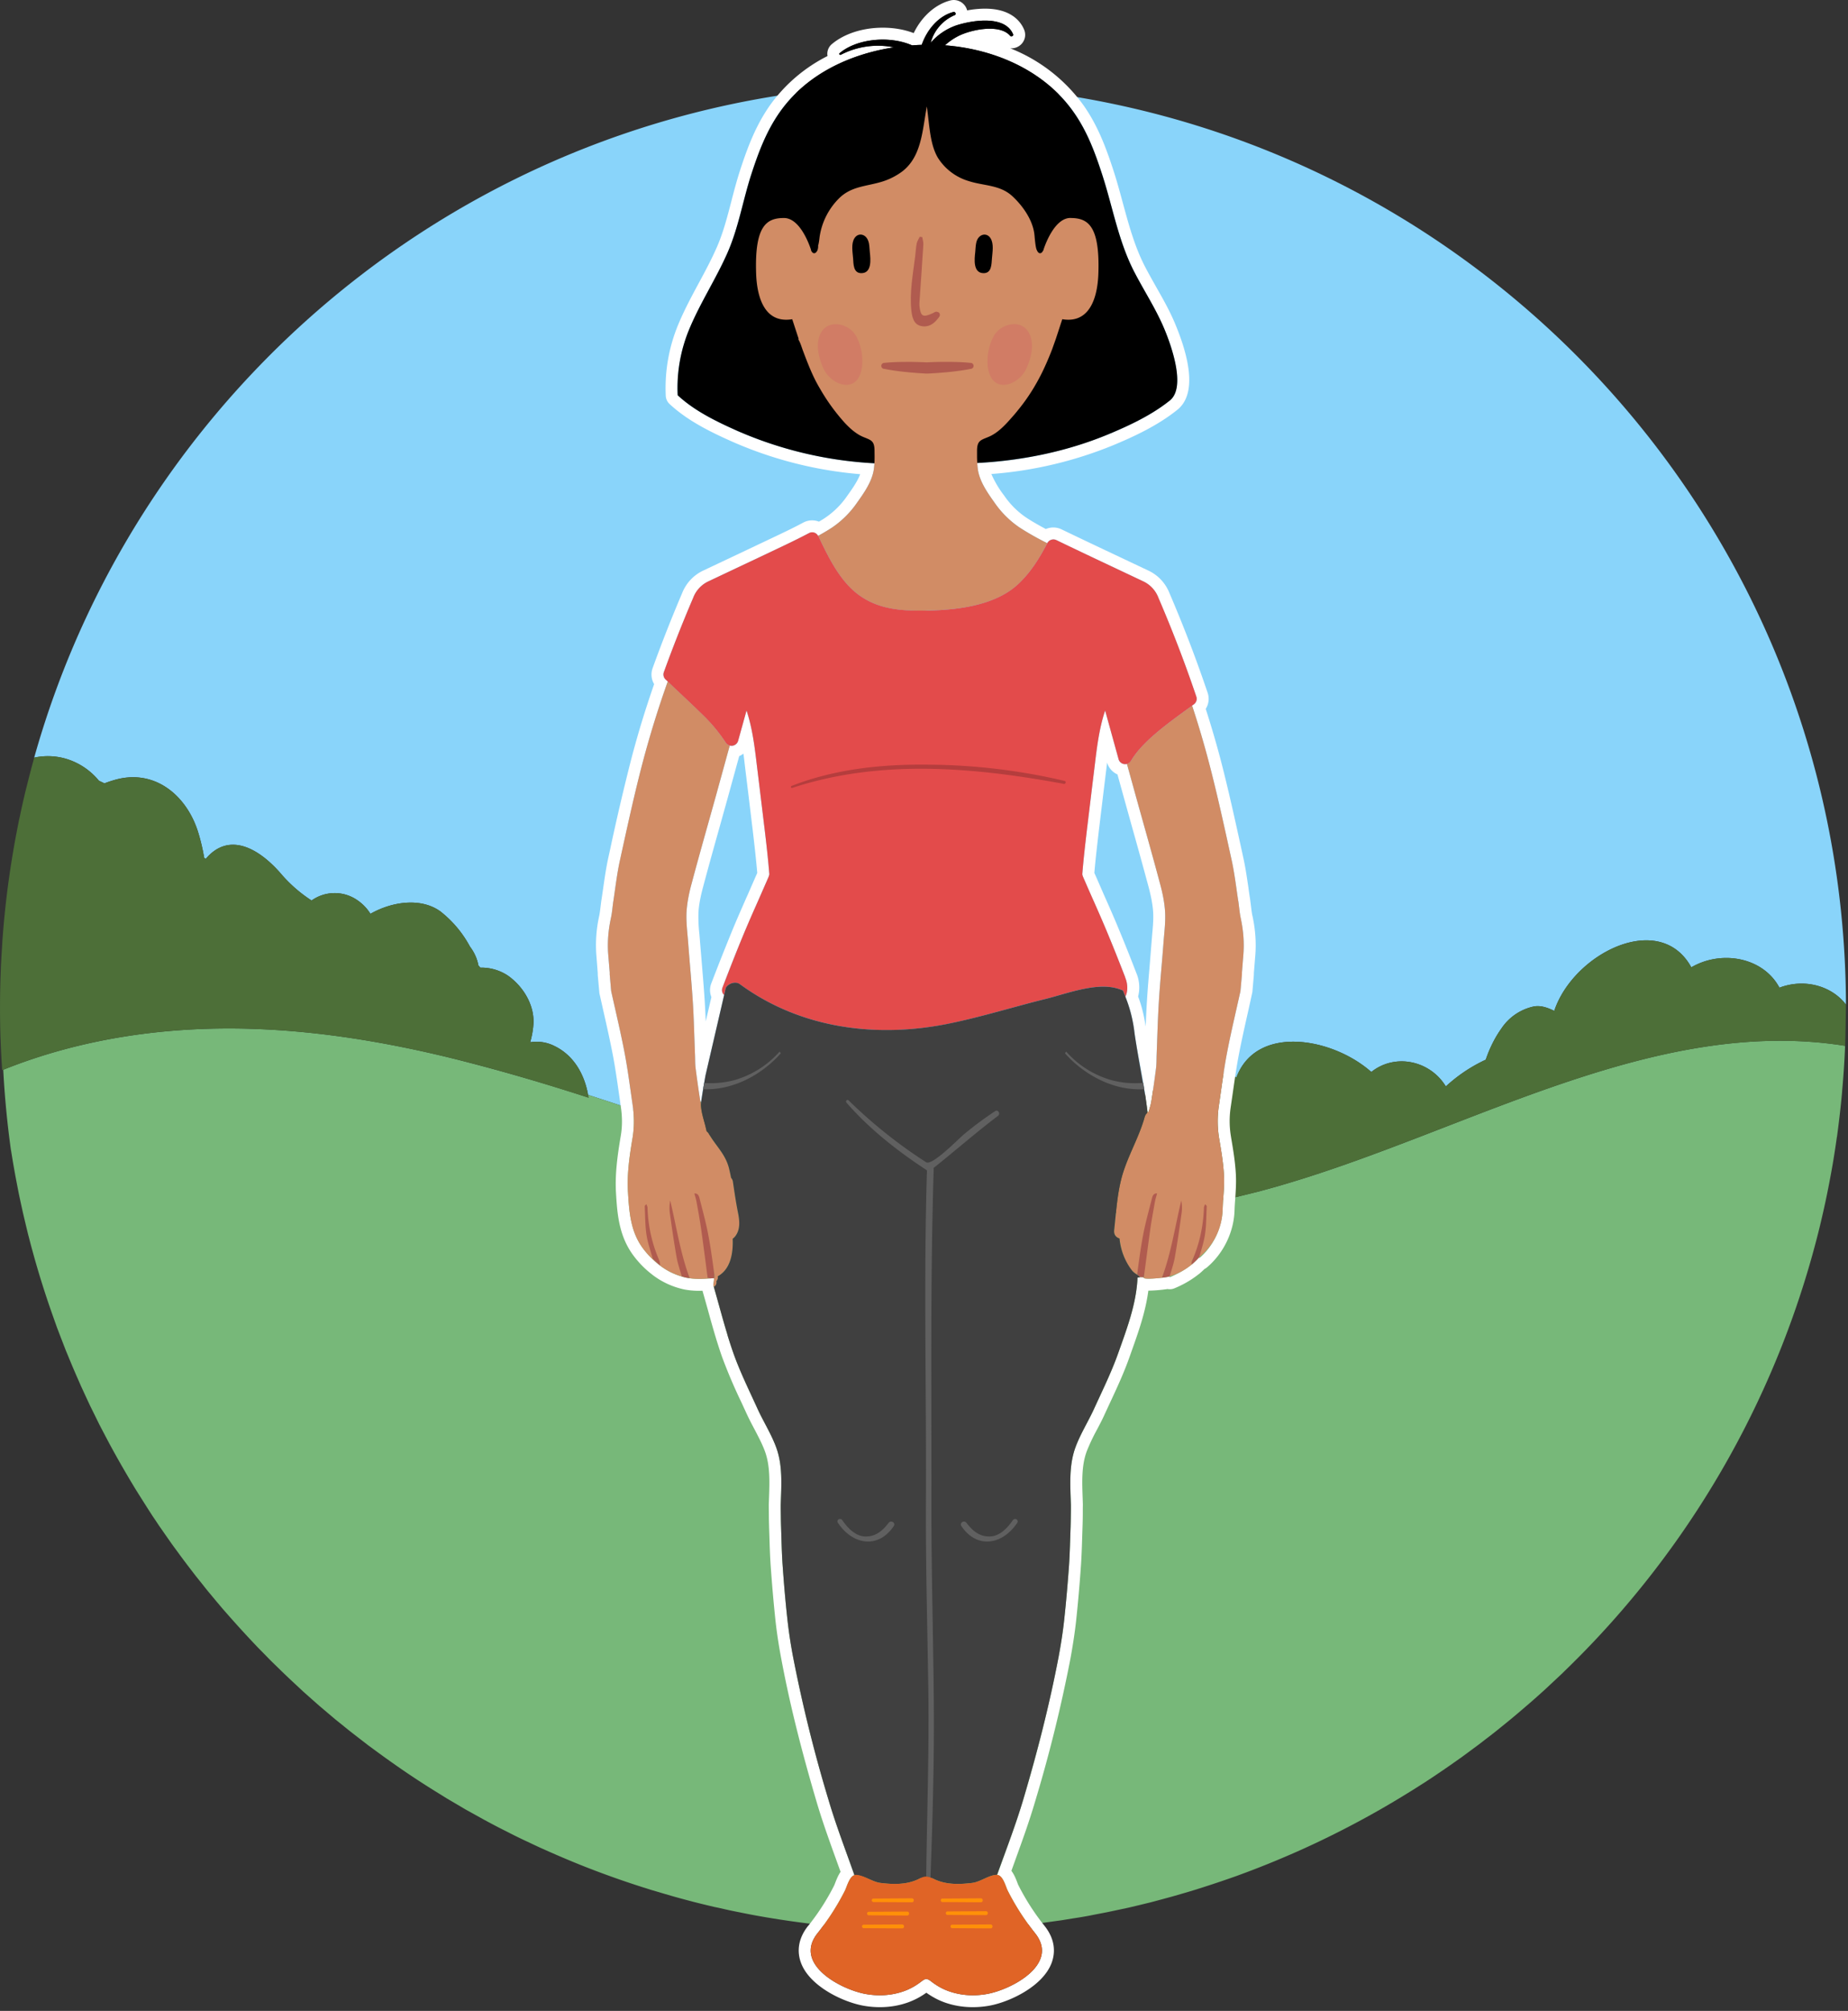 <svg width="307" height="334" viewBox="0 0 307 334" xmlns="http://www.w3.org/2000/svg">
  <rect x="0" y="0" width="307" height="334" fill="#333333" stroke="none"/>
  <g fill="none" fill-rule="evenodd">
    <path d="M12.32 126.53a11.3 11.3 0 0 1 4.12 3.15l.91.43c.7-.27 1.41-.5 2.18-.7 6.5-1.58 11.6 2.96 13.41 8.9.35 1.14.72 2.61.98 4.17l.26.18c3.63-4.34 8.42-2.14 12.34 2.28a23.55 23.55 0 0 0 5.24 4.63 6.6 6.6 0 0 1 7.55-.09c.93.62 1.67 1.4 2.23 2.3 3.74-2.12 8.49-2.67 11.62-.4a18.5 18.5 0 0 1 4.91 5.85c.7.92 1.19 1.96 1.4 3.12.12.12.21.25.32.37a7.96 7.96 0 0 1 4.64 1.36c2.44 1.75 4.3 4.7 4.2 7.83a14.6 14.6 0 0 1-.55 3.2 6.56 6.56 0 0 1 4.04.63c3.23 1.57 4.97 4.72 5.58 8.11 2.84.92 5.68 1.86 8.51 2.8.7-3.6 6.53-2.8 8.96-2.08 1.36.4 2.7.9 4 1.46l-.02-.08.65.35a25.75 25.75 0 0 1 3.34 1.8l.8.44c3.3 1.76 7.33 4.5 11.26 4.1 3.03-.3 4.98-2 7.57-3.3 3.22-1.6 6.51-.63 9.27 1.35 5.5 3.95 10.25-.79 15.1-3.21 4.3-2.16 8.35-2.63 13.13-2.25 3.85.3 7.13.14 10.63-1.74 1.81-.98 3.64-2.1 5.6-2.77 3.26-1.1 6.06-.96 8.9.23 3.34-8.86 15.96-6.62 22.41-.9 3.96-3.16 9.76-1.9 12.38 2.4a25.78 25.78 0 0 1 6.63-4.44c.63-1.87 1.5-3.64 2.63-5.22a8.63 8.63 0 0 1 5.35-3.62c1.23-.23 2.42.26 3.4.73 3.18-9.54 17.54-16.77 22.77-7.23 5.04-2.94 11.96-1.66 14.64 3.38 4.22-1.6 8.73-.25 11.05 2.8C306.4 82.4 237.86 14 153.33 14 83.03 14 23.78 61.32 5.68 125.84a10.7 10.7 0 0 1 6.64.69" fill="#89D4FA"/>
    <path d="M212.88 196.85l-.17.05c-.98.29-1.96.55-2.93.82-.19.04-.37.1-.55.15l-2.67.66-.8.2c-.85.2-1.69.38-2.53.56l-.95.2c-.87.18-1.75.33-2.62.49l-.86.15a94.26 94.26 0 0 1-7.02.9l-1 .1-2.77.2-.84.05c-1.17.06-2.34.1-3.5.12h-.66a116.67 116.67 0 0 1-6.95-.1l-.42-.01a122.7 122.7 0 0 1-3.49-.23l-.85-.07c-.93-.07-1.85-.16-2.76-.25l-.86-.1c-1.16-.12-2.32-.26-3.47-.41l-.24-.04c-1.08-.14-2.16-.3-3.23-.48l-.89-.14-2.91-.5-.56-.1-3.48-.69-.62-.13a194.16 194.16 0 0 1-10.62-2.53l-.7-.18-2.98-.81-.53-.15-3.55-1.02-.1-.03a347.45 347.45 0 0 1-3.95-1.18c-2.4-.73-4.78-1.49-7.17-2.25l-.05-.02c-5.48-1.77-10.95-3.6-16.42-5.43-2.83-.94-5.67-1.88-8.51-2.8.03.16.07.31.09.47a340.94 340.94 0 0 0-22.63-6.53c-10.86-2.67-21.96-4.53-33.16-4.9-14.12-.47-28.34 1.52-41.46 6.79.23 4.46.66 8.87 1.26 13.23l.07.38c.27 1.72.57 3.44.9 5.14l.28 1.45c.13.67.28 1.33.42 2l.34 1.55.46 1.95.38 1.57.5 1.92.43 1.57a151.5 151.5 0 0 0 3.24 10.23l.66 1.86.56 1.46.72 1.86c.17.45.36.9.54 1.33a150.3 150.3 0 0 0 1.7 4l.45 1.03.84 1.82.65 1.4.86 1.74.7 1.43.89 1.7.76 1.44a168.64 168.64 0 0 0 4.45 7.74l.88 1.4 1 1.58.9 1.4c.35.5.69 1.02 1.03 1.53l.96 1.38 1.05 1.5c.35.5.72.99 1.08 1.48.63.87 1.28 1.74 1.94 2.6l1.09 1.42 1.1 1.37c.36.46.72.92 1.1 1.37l1.13 1.36 1.12 1.33 1.17 1.33a179.24 179.24 0 0 0 4.75 5.17l1.24 1.26c.4.41.8.83 1.22 1.23l1.3 1.27a140.3 140.3 0 0 0 2.6 2.46l1.18 1.1 1.61 1.43 1.02.9 2.6 2.2 1.12.9c.54.44 1.08.88 1.62 1.3l1.25.97 1.54 1.19 1.31.96a178.09 178.09 0 0 0 4.43 3.15 140.7 140.7 0 0 0 5.97 3.87l1.35.84 1.74 1.02 1.3.77 1.95 1.08 1.15.64c1.02.55 2.05 1.1 3.1 1.63l.6.3c.85.44 1.7.87 2.57 1.28.4.2.81.38 1.21.57.67.32 1.34.64 2.01.94l1.37.61a171.78 171.78 0 0 0 5.21 2.2 152.7 152.7 0 0 0 10.24 3.67l1.42.45 2.17.64 1.3.38c.87.25 1.75.49 2.63.72l.86.23c1.17.3 2.34.58 3.52.86l.96.2c.86.2 1.73.4 2.6.57l1.35.27c.75.15 1.5.3 2.24.43l1.48.26 2.15.35 1.55.23a162.65 162.65 0 0 0 9.56 1.1l1.55.12 2.27.15 1.47.08 2.52.1c.42 0 .83.03 1.24.04a158.45 158.45 0 0 0 7.7 0l1.28-.05 2.6-.1 1.56-.1c.76-.04 1.53-.08 2.3-.14l1.67-.15 2.15-.19 1.72-.19 2.1-.24 1.73-.24 2.03-.28 1.77-.29c.66-.1 1.32-.2 1.98-.32.6-.1 1.19-.22 1.78-.34l1.93-.37 1.8-.38 1.88-.4 1.8-.43 1.85-.45 1.8-.48 1.8-.49 1.8-.52 1.78-.53 1.8-.57a173.97 173.97 0 0 0 5.23-1.77 156.28 156.28 0 0 0 5.27-2.02c.53-.22 1.07-.43 1.6-.66a144.6 144.6 0 0 0 8.52-3.86 151.76 151.76 0 0 0 12.86-7.1l1.23-.76 1.87-1.19 1.16-.76 1.88-1.27 1.1-.76 1.89-1.33 1.02-.75 1.92-1.42.93-.72c.66-.5 1.31-1 1.96-1.52l.84-.68c.66-.53 1.33-1.07 1.98-1.62l.75-.63 2.02-1.73.64-.56c.7-.62 1.4-1.24 2.08-1.87l.5-.47 2.16-2.02.34-.34c.76-.73 1.5-1.47 2.25-2.22l.15-.15a153.31 153.31 0 0 0 40.06-71.7v-.01c.29-1.2.56-2.39.82-3.59l.01-.04c.26-1.2.5-2.4.73-3.6l.01-.06c.23-1.2.45-2.4.65-3.62l.01-.07c.2-1.2.38-2.42.55-3.64l.02-.07c.17-1.22.32-2.45.46-3.67l.01-.07c.14-1.23.27-2.47.38-3.7v-.07a153.8 153.8 0 0 0 .5-7.56v-.01l-.05-.01c-31.65-5.05-62.55 14.12-93.6 23.15" fill="#77B879"/>
    <path d="M42 170.89c11.2.37 22.3 2.23 33.16 4.9 7.58 1.86 15.1 4.12 22.63 6.53-.02-.16-.06-.31-.1-.47-.6-3.39-2.34-6.54-5.57-8.1a6.56 6.56 0 0 0-4.04-.63c.28-1.06.5-2.12.54-3.21.1-3.12-1.75-6.08-4.2-7.83a7.97 7.97 0 0 0-4.63-1.36l-.31-.37a7.44 7.44 0 0 0-1.4-3.12 18.5 18.5 0 0 0-4.92-5.85c-3.13-2.27-7.88-1.72-11.62.4a7.67 7.67 0 0 0-2.23-2.3 6.6 6.6 0 0 0-7.55.09 23.55 23.55 0 0 1-5.24-4.63c-3.92-4.42-8.7-6.62-12.34-2.28l-.26-.18a32.83 32.83 0 0 0-.98-4.18c-1.8-5.93-6.91-10.47-13.41-8.88-.77.19-1.49.42-2.18.7-.3-.16-.6-.3-.91-.44a11.3 11.3 0 0 0-4.12-3.15 10.7 10.7 0 0 0-6.64-.69v.03a148.7 148.7 0 0 0-1.2 4.58l-.2.77c-.35 1.48-.7 2.98-1 4.48l-.06.23c-.33 1.62-.64 3.24-.93 4.88l-.1.6a152.2 152.2 0 0 0-1.34 9.7c0 .11-.02.21-.03.32-.17 1.6-.3 3.2-.42 4.8l-.07 1.2c-.08 1.23-.15 2.47-.2 3.71l-.05 1.37a154.76 154.76 0 0 0 0 9.79l.03.66c.06 1.6.14 3.2.25 4.78l.18-.06c13.12-5.27 27.34-7.26 41.46-6.8M306.66 166.86c-2.32-3.06-6.83-4.41-11.05-2.81-2.68-5.04-9.6-6.32-14.64-3.38-5.23-9.54-19.59-2.3-22.76 7.23-1-.47-2.18-.96-3.4-.73a8.63 8.63 0 0 0-5.36 3.62c-1.13 1.58-2 3.35-2.63 5.22a25.8 25.8 0 0 0-6.63 4.44c-2.62-4.3-8.42-5.56-12.38-2.4-6.45-5.72-19.07-7.96-22.41.9a11.87 11.87 0 0 0-8.9-.23c-1.96.66-3.79 1.8-5.6 2.77-3.5 1.88-6.78 2.05-10.63 1.74-4.78-.38-8.82.1-13.13 2.25-4.85 2.42-9.6 7.16-15.1 3.2-2.76-1.97-6.05-2.95-9.27-1.33-2.6 1.3-4.54 2.99-7.57 3.3-3.93.38-7.96-2.35-11.25-4.11l-.82-.45a25.75 25.75 0 0 0-3.33-1.8c-.22-.1-.44-.23-.65-.34l.03.08a34.65 34.65 0 0 0-4.01-1.46c-2.43-.71-8.25-1.53-8.96 2.08 5.47 1.82 10.94 3.66 16.42 5.43l.05.02c2.39.76 4.78 1.52 7.17 2.25l.55.17 3.4 1.01.1.03 3.55 1.02.53.15 2.98.8.7.2a227.76 227.76 0 0 0 10.62 2.52l.62.13c1.16.24 2.32.47 3.48.68l.56.1 2.91.51.89.14c1.07.17 2.15.34 3.23.48l.24.04c1.15.15 2.3.3 3.47.42l.86.09c.92.1 1.84.18 2.76.25l.85.08c1.16.08 2.32.16 3.49.22l.42.01c1.02.05 2.05.08 3.08.1l.97.01h3.56c1.16-.03 2.33-.07 3.5-.13l.84-.05 2.77-.2 1-.1a108.23 108.23 0 0 0 7.03-.9l.85-.15c.88-.16 1.75-.31 2.62-.49l.95-.2c.84-.18 1.68-.36 2.52-.56l.81-.2c.9-.21 1.78-.43 2.67-.66l.55-.15c.97-.27 1.95-.53 2.93-.82l.17-.05c31.04-9.04 61.94-28.2 93.6-23.15h.04c.07-2 .13-6.03.14-6.84" fill="#4D6F38"/>
    <g>
      <path d="M190.78 147.2c.32 1.22.7 2.8.79 4.34.06 1.16-.04 2.36-.16 3.63l-.1 1.23-.31 3.86c-.17 2.04-.35 4.08-.47 6.13a157.5 157.5 0 0 0-.2 4.1c-.3-1.94-.7-3.5-1.26-4.97a6.12 6.12 0 0 0-.3-3.92c-.87-2.25-1.81-4.64-2.8-7.01-.78-1.9-1.61-3.8-2.43-5.63l-1.5-3.44-.24-.53c.2-2.4.5-4.86.77-7.23l.04-.32.75-6.2.56-4.58c.26.9.9 1.6 1.72 1.97l1.1 3.98 1.32 4.74a845.4 845.4 0 0 1 2.72 9.86m-4.02-20.3a1.13 1.13 0 0 1-.94-.83l-2.23-8.07c-.98 2.94-1.36 6.05-1.72 9.06l-.48 3.93-.75 6.2-.04.32c-.29 2.5-.6 5.1-.8 7.64-.02.18.18.62.3.9l.12.26 1.5 3.44a243.96 243.96 0 0 1 5.2 12.55l.01.08c.4.93.49 2.25.02 3.15l-.03-.1.26.7c.7 1.77 1.06 3.6 1.3 5.48.4 2.87 1.02 5.7 1.5 8.56a68.2 68.2 0 0 1 .3 1.94l.11.76.25 1.74v.01c.05.03.11.04.17.06.16-.6.37-1.2.46-1.8.29-1.82.55-3.64.77-5.47.1-.73.08-1.49.1-2.24.12-2.89.19-5.78.37-8.67.2-3.32.53-6.64.78-9.96.13-1.7.35-3.41.26-5.12a23.65 23.65 0 0 0-.85-4.73c-1.31-4.88-2.7-9.75-4.05-14.62l-1.44-5.2a1.16 1.16 0 0 1-.45.03M117.24 169.66c-.04-1.09-.1-2.18-.16-3.27-.13-2.05-.3-4.1-.47-6.15l-.32-3.84-.1-1.23a25.45 25.45 0 0 1-.16-3.63c.09-1.53.47-3.12.8-4.33.87-3.27 1.78-6.53 2.7-9.8l1.34-4.8 1.93-7.02c.25-.1.49-.25.7-.42.1.71.18 1.43.26 2.14l.52 4.23.71 5.9.04.31c.28 2.38.56 4.83.77 7.24a48 48 0 0 1-.24.54l-1.45 3.32-.06.12c-.8 1.83-1.64 3.72-2.42 5.62a407.97 407.97 0 0 0-3.46 8.73 3.1 3.1 0 0 0 .01 2.29l-.94 4.05zm2.92-4.54a1.13 1.13 0 0 1-.14-1.08 245.8 245.8 0 0 1 5.86-14.28l1.5-3.44.12-.25c.13-.3.32-.73.3-.91-.2-2.55-.5-5.13-.8-7.64l-.04-.31-.75-6.21-.48-3.93c-.36-3.01-.73-6.12-1.72-9.06l-1.39 5.04a1.13 1.13 0 0 1-1.39.79l-2.27 8.24c-1.35 4.87-2.75 9.73-4.05 14.62a23.57 23.57 0 0 0-.86 4.73c-.1 1.7.14 3.42.27 5.12.25 3.32.57 6.64.78 9.96.18 2.89.24 5.78.35 8.67.04.75.02 1.5.1 2.24.24 1.83.5 3.65.78 5.46.03.17.08.34.12.5l.01-.26c.1-.74.21-1.48.33-2.21l.18-1.03.23-1.26 3.37-14.53-.28 1.18-.13-.15z" fill="#FFF"/>
      <path d="M206.55 158.61l-.24 2.92v.32l-.24 2.76c-.75 3.43-1.58 6.85-2.24 10.3-.54 2.84-.9 5.72-1.32 8.58a17.4 17.4 0 0 0 0 5.47c.35 2.08.71 4.17.82 6.26.1 1.9-.16 3.81-.22 5.72-.1 3.04-1.58 6.1-3.9 8.06l.03-.21-.02.02c-.2.23-.4.45-.62.65l-.05.05c-.2.2-.4.38-.62.55-1.07.87-2.26 1.51-3.61 2.1a.37.37 0 0 1 0-.17.9.9 0 0 1-.17.06h-.04l-.23.06h-.04c-1.16.2-3.84.42-3.8.15 0-.02-.02-.03-.03-.05-.06-.1-.36-.09-.63-.07l-.24.03-.17.03c-.18 4.32-1.75 8.44-3.18 12.48-1.12 3.18-2.62 6.22-4.03 9.3-.97 2.12-2.24 4.12-3.06 6.3-1.16 3.08-.9 6.4-.8 9.67v.65c-.01 1.02-.02 2.04-.05 3.06-.08 2.13-.12 4.28-.27 6.4-.21 3.01-.47 6.02-.8 9.01a80.51 80.51 0 0 1-.91 6.08 240.57 240.57 0 0 1-5.88 23.74c-1.26 4.23-2.85 8.36-4.32 12.52.96.07 1.4 1.95 1.74 2.62a40.56 40.56 0 0 0 4.53 7.04c-.48-.6-1.3-1.63.01.02 4.12 5.15-3.89 9.35-7.93 10.09-2.14.39-4.34.28-6.4-.45-1.12-.4-2.04-.94-2.97-1.66-.62-.48-.92-.47-1.53 0-.93.72-1.85 1.26-2.97 1.66-2.05.73-4.26.84-6.4.45-4.04-.74-12.04-4.94-7.93-10.09 1.32-1.65.5-.62.01-.02a40.45 40.45 0 0 0 4.53-7.04c.32-.64.74-2.33 1.58-2.58-1.47-4.18-3.07-8.31-4.32-12.56a240.3 240.3 0 0 1-5.88-23.74 80 80 0 0 1-.92-6.08c-.33-3-.59-6-.8-9-.15-2.13-.19-4.28-.26-6.41-.04-1.02-.04-2.04-.06-3.06v-.65c.1-3.26.37-6.59-.8-9.66-.82-2.19-2.09-4.19-3.06-6.32-1.4-3.07-2.9-6.1-4.03-9.3-.32-.9-.62-1.83-.9-2.76l-.14-.45c-.77-2.56-1.45-5.16-2.2-7.74l-.07-.28.08-.6c.03-.19.04-.37.03-.55l-.64.05c-1.3.09-2.6.14-3.87-.1a10.87 10.87 0 0 1-4.44-2.03l-.05-.05a14 14 0 0 1-2.82-2.84c-2.05-2.78-2.27-6.03-2.47-9.36-.18-3.03.27-6.02.77-9 .3-1.84.27-3.66 0-5.47-.42-2.86-.78-5.74-1.32-8.57-.66-3.46-1.48-6.88-2.24-10.31l-.24-2.76v-.32l-.24-2.92c-.17-2.04 0-4.07.43-6.1.21-.94.27-1.92.42-2.87.34-2.25.6-4.5 1.09-6.72 1.2-5.46 2.37-10.93 3.79-16.33a168.2 168.2 0 0 1 4.15-13.4l-.37-.35a1.13 1.13 0 0 1-.28-1.2 234 234 0 0 1 4.87-12.34 4.94 4.94 0 0 1 2.43-2.69c2.06-.98 4.12-1.96 6.2-2.93l6.6-3.13c1.3-.62 2.68-1.3 4.01-2a1.13 1.13 0 0 1 .89-.08c.27.1.49.29.63.54.8-.45 1.59-.91 2.35-1.41a15.89 15.89 0 0 0 4.16-4.17c1.14-1.6 2.4-3.41 2.73-5.38a13.94 13.94 0 0 0 .11-1.1 65.36 65.36 0 0 1-22.8-5.4c-3.45-1.54-7.1-3.3-9.88-5.9-.2-3.82.51-7.64 2-11.16 1.81-4.3 4.39-8.23 6.27-12.5 1.84-4.17 2.56-8.72 3.96-13.04 1.2-3.68 2.5-7.17 4.74-10.34 4.4-6.25 11.56-9.6 18.96-10.74l-.03-.01a13.4 13.4 0 0 0-8.8 1.24c-.16.08-.35-.13-.2-.26 2.82-2.4 8.24-2.98 12.04-1.3.53-.05 1.06-.07 1.6-.1.9-2.57 2.84-4.82 5.27-5.45.3-.08.52.39.22.52a6.96 6.96 0 0 0-4 4.59 9.97 9.97 0 0 1 4.28-2.9c2.61-.83 8.06-1.73 9.41 1.5.11.25-.3.48-.47.27-1.75-2.11-6.76-1.03-8.88.15-.75.41-1.4.89-1.97 1.4 8.25.63 16.52 4.2 21.37 11.09 2.24 3.17 3.55 6.66 4.74 10.34 1.78 5.47 2.7 11.08 5.36 16.24 1.6 3.12 3.54 6.05 4.91 9.3l.02.03c1.17 2.8 3.7 9.8.96 12-2.99 2.4-6.66 4.13-10.18 5.6a65.73 65.73 0 0 1-21.82 4.78c.02.39.05.77.12 1.15.31 1.97 1.58 3.78 2.72 5.38a15.88 15.88 0 0 0 4.17 4.17 46 46 0 0 0 4.63 2.62v-.01a1.13 1.13 0 0 1 1.51-.5l1.73.84c2.2 1.05 4.4 2.1 6.61 3.13l6.2 2.93a4.95 4.95 0 0 1 2.42 2.7c2.47 5.8 4.53 11.16 6.29 16.4.16.46 0 .97-.4 1.26l-.3.23c1.02 3.1 1.95 6.23 2.78 9.39 1.42 5.4 2.6 10.87 3.8 16.33.48 2.21.74 4.47 1.09 6.72.14.95.2 1.93.4 2.88.45 2.02.61 4.05.44 6.1m1.5-6.53c-.1-.49-.16-1.02-.23-1.59l-.15-1.17c-.1-.64-.2-1.28-.28-1.92-.24-1.6-.47-3.27-.84-4.92l-.3-1.38c-1.08-4.94-2.2-10.04-3.5-15.03a161.8 161.8 0 0 0-2.45-8.34c.5-.78.63-1.75.32-2.67a222.16 222.16 0 0 0-6.34-16.55 6.93 6.93 0 0 0-3.4-3.7l-6.2-2.93a1137.8 1137.8 0 0 1-8.32-3.96 3.13 3.13 0 0 0-2.62-.06c-1.3-.7-2.35-1.3-3.3-1.93a13.84 13.84 0 0 1-3.64-3.65 16.79 16.79 0 0 1-2.11-3.56 66.6 66.6 0 0 0 20.24-4.78c3.43-1.43 7.38-3.25 10.65-5.88 3.5-2.8 1.72-9.33-.39-14.36-.9-2.15-2.05-4.16-3.15-6.1-.62-1.1-1.25-2.22-1.83-3.33-1.7-3.3-2.65-6.8-3.66-10.5-.48-1.78-.98-3.62-1.57-5.44-1.36-4.2-2.73-7.65-5-10.88a27.42 27.42 0 0 0-12.16-9.44l.2.01c.76 0 1.5-.39 1.91-1.02.42-.62.49-1.4.2-2.09-.54-1.3-2.12-3.48-6.48-3.48-1.06 0-2.1.12-2.98.29a2.3 2.3 0 0 0-2.78-1.66c-2.53.66-4.78 2.69-6.1 5.43-1.55-.6-3.31-.9-5.14-.9-3.33 0-6.41 1-8.46 2.73a2.1 2.1 0 0 0-.72 1.98 26.29 26.29 0 0 0-9.54 8.15c-2.27 3.23-3.64 6.68-5 10.88-.55 1.7-1 3.41-1.43 5.08-.71 2.73-1.38 5.32-2.47 7.77-.86 1.95-1.86 3.82-2.93 5.8-1.16 2.15-2.36 4.38-3.35 6.73a27.5 27.5 0 0 0-2.15 12.03c.03.51.25 1 .63 1.35 3.07 2.86 6.99 4.73 10.42 6.26a66.44 66.44 0 0 0 21.25 5.4c-.46 1.21-1.32 2.43-2.1 3.52a13.86 13.86 0 0 1-4.75 4.36l-.15-.05a3.11 3.11 0 0 0-2.44.2c-1.3.7-2.66 1.36-3.94 1.97l-6.6 3.13-6.2 2.93a6.93 6.93 0 0 0-3.4 3.7 236.2 236.2 0 0 0-4.9 12.45c-.33.9-.22 1.87.25 2.66-1.5 4.3-2.74 8.39-3.8 12.45a373.4 373.4 0 0 0-3.51 15l-.31 1.41c-.36 1.65-.6 3.32-.83 4.93l-.28 1.91c-.07.4-.11.79-.16 1.18-.07.56-.13 1.1-.23 1.59a22.2 22.2 0 0 0-.47 6.67l.22 2.83v.22l.01.21.25 2.75c0 .09.02.17.03.25l.7 3.12c.53 2.34 1.07 4.76 1.53 7.14.38 2 .68 4.1.97 6.12l.34 2.37c.26 1.73.26 3.32 0 4.85-.53 3.17-.98 6.28-.8 9.45.2 3.34.43 7.12 2.87 10.42a16 16 0 0 0 3.21 3.25l.06.05a13.18 13.18 0 0 0 5.25 2.38 13.05 13.05 0 0 0 2.98.2l.83 2.94c.43 1.57.87 3.15 1.34 4.71l.14.47c.3.95.6 1.9.93 2.84a87 87 0 0 0 3.25 7.63l.84 1.83c.42.9.87 1.77 1.32 2.61.64 1.23 1.25 2.38 1.7 3.58.9 2.4.8 5.09.7 7.94l-.04 1.04.02 1.6c0 .71.02 1.44.04 2.16l.05 1.56c.05 1.6.1 3.27.22 4.92.24 3.33.5 6.3.8 9.08.22 1.96.53 4 .95 6.23 1.37 7.3 3.25 14.9 5.92 23.93.92 3.1 2.03 6.18 3.1 9.15l.83 2.3c-.41.6-.67 1.27-.88 1.81l-.17.43a38.47 38.47 0 0 1-4.3 6.7l-.06.06c-1.93 2.45-1.7 4.69-1.16 6.13 1.44 3.86 6.9 6.47 10.33 7.1.93.17 1.86.25 2.78.25 1.62 0 3.18-.26 4.64-.78 1.08-.39 2.07-.9 3.07-1.62 1 .71 1.98 1.23 3.06 1.62 1.47.52 3.03.78 4.64.78.92 0 1.86-.08 2.79-.25 3.42-.63 8.88-3.24 10.32-7.1.54-1.45.78-3.7-1.19-6.17a38.63 38.63 0 0 1-4.32-6.72c-.06-.1-.11-.26-.18-.43-.2-.54-.5-1.32-.99-1.98l.76-2.11c1.08-2.98 2.19-6.06 3.11-9.17a239.56 239.56 0 0 0 5.93-23.93c.41-2.23.72-4.27.94-6.23.3-2.8.57-5.77.8-9.08.12-1.66.17-3.33.22-4.94l.05-1.54c.03-.74.04-1.47.05-2.2v-.9l.01-.74-.03-.97c-.1-2.85-.21-5.53.7-7.93a32.6 32.6 0 0 1 1.7-3.58c.44-.84.9-1.7 1.3-2.61l.84-1.81c1.15-2.46 2.33-5 3.26-7.65l.33-.93c1.15-3.22 2.32-6.53 2.78-10.04a23.77 23.77 0 0 0 3.19-.27 1.98 1.98 0 0 0 1.14-.12 16.57 16.57 0 0 0 4.08-2.38h.01a12.74 12.74 0 0 0 .9-.82c.14-.07.28-.16.4-.26 2.77-2.34 4.5-5.9 4.6-9.52.02-.66.07-1.33.12-1.99.08-1.25.17-2.55.1-3.89-.1-2.06-.44-4.09-.77-6.05l-.07-.44a15.42 15.42 0 0 1 0-4.85l.34-2.35c.29-2.03.59-4.13.97-6.14.46-2.38 1-4.8 1.53-7.14a482.74 482.74 0 0 0 .74-3.37l.24-2.75.01-.21v-.22l.23-2.82c.18-2.18.03-4.37-.47-6.69" fill="#FFF"/>
      <path d="M205.7 149.64c-.34-2.25-.6-4.5-1.08-6.72-1.2-5.46-2.38-10.92-3.8-16.33-.83-3.16-1.76-6.29-2.78-9.4-.39.3-.77.58-1.18.87-3.2 2.34-7.18 5.25-8.97 8.3-.16.25-.4.44-.68.51l1.44 5.21c1.35 4.87 2.74 9.73 4.04 14.62.42 1.55.77 3.15.86 4.73.1 1.7-.13 3.42-.26 5.12-.25 3.32-.58 6.64-.78 9.96-.18 2.89-.25 5.78-.36 8.67-.03.75-.01 1.5-.1 2.24-.23 1.83-.5 3.65-.78 5.46-.1.62-.3 1.21-.46 1.81l-.18-.05-.06.22c-.19.17-.34.4-.42.7-.9 3.26-2.65 6.17-3.64 9.41-.9 3-1.08 6.27-1.42 9.36-.08.76.34 1.2.89 1.37.25 2.04.91 3.92 2.08 5.33.24.3.56.5.85.7.3-2.34 1.47-2.24 1.1.48 0 .3 2.14.15 3.42-.03l-.4.05c1.53-4.14 1.58-1.27 1.28-.24a10.65 10.65 0 0 0 3.62-1.92c.02-.24.03-.5.12-.7 1.22-2.78 1.51-1.8 1.17-.56a10.55 10.55 0 0 0 3.89-7.87c.06-1.9.32-3.81.22-5.72-.1-2.09-.47-4.18-.82-6.26a17.4 17.4 0 0 1 0-5.47c.42-2.86.78-5.74 1.32-8.57.66-3.46 1.49-6.88 2.24-10.31l.25-2.76v-.32l.23-2.92c.17-2.04 0-4.07-.43-6.1-.2-.94-.27-1.92-.41-2.87z" fill="#D18C65"/>
      <path d="M188.45 45.2c-2.67-5.17-3.58-10.78-5.36-16.24-1.2-3.69-2.5-7.18-4.74-10.35-4.85-6.9-13.12-10.46-21.37-11.08.57-.52 1.22-1 1.97-1.41 2.12-1.18 7.13-2.26 8.88-.15.18.2.58-.02.47-.28-1.35-3.22-6.8-2.32-9.4-1.48a9.97 9.97 0 0 0-4.29 2.89 6.96 6.96 0 0 1 4-4.59c.3-.13.09-.6-.22-.52-2.43.63-4.37 2.88-5.27 5.46-.54.02-1.07.04-1.6.08-3.8-1.67-9.22-1.09-12.04 1.3-.15.14.04.35.2.27a13.4 13.4 0 0 1 8.8-1.24c-7.37 1.14-14.53 4.5-18.93 10.75-2.23 3.17-3.54 6.66-4.74 10.35-1.4 4.31-2.12 8.86-3.96 13.03-1.88 4.27-4.46 8.2-6.27 12.5a25.37 25.37 0 0 0-2 11.16c2.79 2.6 6.43 4.36 9.88 5.9a65.34 65.34 0 0 0 22.8 5.4c.02-.36 17.06-.4 17.08-.05 7.47-.4 14.91-1.9 21.82-4.78 3.52-1.47 7.2-3.2 10.18-5.6 2.75-2.2.22-9.2-.96-12-1.39-3.28-3.32-6.21-4.93-9.33z" fill="#000"/>
      <path d="M177.84 36.2c-2.55 0-4.1 4.12-4.46 5.19v.02l-.08.23h-.02c-.1.19-.25.4-.46.42-.37.04-.57-.51-.57-.51-.2-.34-.31-1.54-.4-2.52-.24-2.45-1.94-4.85-3.7-6.47-2.04-1.87-4.7-1.68-7.17-2.47a9.12 9.12 0 0 1-5.12-3.8c-1.46-2.36-1.46-5.93-1.9-8.61-.24 1.38-.43 2.78-.69 4.16-.49 2.58-1.28 5.07-3.47 6.7a11.13 11.13 0 0 1-3.46 1.69c-2.57.75-4.99.73-7 2.76a11.38 11.38 0 0 0-3.17 6.27c-.03.17-.1 1.05-.28 1.62h.03s0 .25-.06.5l-.02.06a.7.7 0 0 1-.13.29c-.1.16-.23.3-.41.33-.38.04-.58-.51-.58-.51h.03c-.23-.72-1.8-5.34-4.51-5.34-2.88 0-4.88 1.25-4.63 9.16.08 2.58.73 8.52 6 7.65l1.06 3.24-.04.12c.36.59.56 1.35.78 1.92.81 2.14 1.6 4.23 2.78 6.2a32.76 32.76 0 0 0 4.2 5.79c.44.46.88.89 1.35 1.27l.15.11c.17.13.34.26.52.37l.25.16c.24.14.5.27.76.38 1.28.53 1.83.61 1.86 2.2l.01 1.06v.04c0 .72-.03 1.45-.14 2.17-.32 1.97-1.59 3.78-2.73 5.38a15.92 15.92 0 0 1-4.16 4.17c-.76.5-1.55.96-2.35 1.4 0 .03.03.04.04.06 1.43 2.98 3.05 6.37 5.46 8.7 3.36 3.22 7.44 3.67 11.35 3.67.41 0 .82 0 1.24-.02 4.6-.1 11.18-.68 15.14-4.38 1.76-1.65 3.25-3.75 4.84-6.81a46.41 46.41 0 0 1-4.63-2.62 15.89 15.89 0 0 1-4.17-4.17c-1.14-1.6-2.4-3.41-2.72-5.38a18.87 18.87 0 0 1-.15-2.21v-1.07c.04-1.58.6-1.66 1.87-2.19 1.78-.72 3.15-2.38 4.38-3.78l.72-.88a31.22 31.22 0 0 0 2.92-4.32l.12-.21.07-.13c.45-.81.86-1.64 1.24-2.48l.03-.07c.38-.83.73-1.68 1.06-2.53v-.02l.05-.1.64-1.8 1.06-3.24c5.27.87 5.92-5.07 6-7.65.25-7.91-1.75-9.16-4.63-9.16M121.75 196.22a1.1 1.1 0 0 0-.3-.59c-.1-.54-.22-1.08-.35-1.62-.61-2.36-2.18-3.67-3.34-5.69a1.5 1.5 0 0 0-.37-.43l-.15-.63c-.25-1.1-.84-2.69-.8-3.87-.03-.17-.08-.34-.1-.5a171.9 171.9 0 0 1-.78-5.47c-.1-.73-.07-1.49-.1-2.24-.12-2.89-.18-5.78-.36-8.67-.21-3.32-.53-6.64-.78-9.96-.13-1.7-.36-3.41-.27-5.12.1-1.58.44-3.18.86-4.73 1.3-4.89 2.7-9.75 4.05-14.62l2.27-8.24c-.27-.08-.5-.24-.66-.49a27.32 27.32 0 0 0-4.04-4.83c-1.03-1.01-2.09-2-3.14-3a270.9 270.9 0 0 1-2.46-2.33 168.2 168.2 0 0 0-4.15 13.4c-1.42 5.4-2.6 10.87-3.8 16.33-.48 2.21-.74 4.47-1.08 6.72-.15.95-.2 1.93-.42 2.88-.43 2.02-.6 4.05-.43 6.1l.24 2.91v.32l.24 2.76c.76 3.43 1.58 6.85 2.24 10.3.54 2.84.9 5.72 1.32 8.58.27 1.81.3 3.63 0 5.47-.5 2.98-.95 5.97-.77 9 .2 3.33.42 6.58 2.47 9.36a14.07 14.07 0 0 0 2.8 2.83l-1.16-1.1c-.36-1.33 1.2.88 1.23 1.16a11.2 11.2 0 0 0 3.6 1.8c-.3-1.03-.24-3.87 1.31.28l-.47-.06c1.28.25 2.58.2 3.87.1a.75.75 0 0 0-.4-.07c-.37-2.74.8-2.87 1.09-.63.05.4-.01.8-.08 1.2l-.08.61.08.28c.37-.15.5-.57.43-.94.2-.2.3-.5.23-.79 2.08-1.16 2.58-3.7 2.48-6.24a2 2 0 0 0 .46-.46c.83-1.13.7-2.53.41-3.85-.34-1.82-.59-3.52-.84-5.22z" fill="#D18C65"/>
      <path d="M153.27 54.2c1.05.12 1.84-.42 2.46-1.19.26-.32.63-.67.25-1.1-.55-.28-.64-.07-1 .1-1.68.77-2.05.58-2.24-1.26-.02-.24 0-.48.02-.73.21-3.12.44-6.24.63-9.37.03-.42-.11-.85-.18-1.27l-.42-.05c-.17.36-.42.72-.5 1.1-.14.71-.17 1.44-.26 2.16-.37 3-.95 6-.63 9 .18 1.65.68 2.47 1.87 2.6" fill="#B05B4F"/>
      <path d="M144.35 40.4c-.04-.18-.1-.37-.18-.55-.44-1-1.61-1.25-2.23-.27-.57.9-.3 2.3-.22 3.32.07.94.02 2.45 1.34 2.47 1.81.03 1.57-2.31 1.44-3.48-.06-.49-.05-1-.15-1.48M163.44 45.37c1.32-.02 1.27-1.53 1.35-2.47.08-1.01.34-2.41-.23-3.32-.62-.98-1.78-.72-2.23.27-.08.18-.14.37-.17.56-.1.48-.1 1-.15 1.48-.14 1.17-.38 3.51 1.43 3.48" fill="#000"/>
      <path d="M138.9 53.85c-.93-.02-1.81.33-2.38 1.19-1.21 1.84-.53 4.5.36 6.34.7 1.43 2.56 2.83 4.22 2.49 1.5-.31 2-1.87 2.13-3.2a9.02 9.02 0 0 0-.95-4.76 4 4 0 0 0-3.39-2.06M164.07 60.67c.13 1.33.64 2.89 2.13 3.2 1.67.34 3.53-1.06 4.22-2.49.9-1.83 1.58-4.5.36-6.34a2.65 2.65 0 0 0-2.37-1.2 4 4 0 0 0-3.38 2.07 9.02 9.02 0 0 0-.96 4.76" fill="#D17C65"/>
      <path d="M146.87 61.26h.02s.89.2 2.23.37c.67.09 1.45.17 2.29.25l1.29.1.66.04.34.02.16.01H154.1c1.8-.09 3.58-.24 4.92-.42 1.34-.17 2.23-.36 2.23-.36h.01a.5.5 0 0 0-.05-1s-.9-.1-2.24-.14a63.41 63.41 0 0 0-4.93.05h-.27l-.34-.02-.66-.02-1.3-.03c-.84 0-1.62 0-2.3.02-1.34.04-2.24.14-2.24.14a.5.5 0 0 0-.05 1M118.66 211.63c-.3-2.24-.6-4.49-1.03-6.7-.39-2.02-.94-4-1.44-5.98-.1-.38-.29-.77-.84-.72.14.53.29.96.36 1.4.27 1.46.54 2.93.75 4.4.39 2.74.74 5.49 1.1 8.24.18-.02.3.02.4.07l.65-.05c.02.18 0 .36-.03.54.07-.4.13-.8.08-1.2M111.34 199.4a6.41 6.41 0 0 0-.06 2.13c.35 2.46.7 4.91 1.13 7.35.2 1.07.56 2.1.86 3.14.28.08.55.16.83.21l.47.06c-1.55-4.15-2.2-8.57-3.23-12.89M107.57 200.6c0-.2-.12-.38-.18-.58-.22.15-.29.27-.28.39.07 1.54.06 3.11.28 4.63.2 1.37.68 2.68 1.04 4.01l1.16 1.1.02.02.05.04c-.04-.28-.03-.59-.13-.84a23.65 23.65 0 0 1-1.96-8.76M191.86 199.62c.08-.43.22-.86.36-1.4-.54-.04-.73.35-.83.73-.5 1.99-1.06 3.96-1.45 5.97-.43 2.22-.73 4.47-1.02 6.71v.1c.17.12.35.25.5.41h-.04c.27-.02.57-.02.63.07.37-2.72.72-5.45 1.1-8.18.22-1.47.49-2.94.75-4.4M189.13 212.17h.01zM195.16 208.88c.44-2.44.78-4.9 1.13-7.35.1-.69.09-1.4-.05-2.13-1.03 4.3-1.68 8.7-3.21 12.83a14.82 14.82 0 0 0 1.08-.17l.04-.01a.9.9 0 0 0 .16-.06c.3-1.03.66-2.05.85-3.1M200.47 200.4c0-.1-.07-.23-.29-.38-.06.2-.17.39-.18.59-.1 3.06-.73 5.98-1.95 8.76-.1.2-.1.46-.12.7a11.6 11.6 0 0 0 1.29-1.25c.35-1.26.77-2.5.96-3.78.23-1.52.21-3.09.29-4.63" fill="#B05B4F"/>
      <path d="M198.74 115.7a219.79 219.79 0 0 0-6.29-16.4 4.94 4.94 0 0 0-2.42-2.69l-6.2-2.93a1105.2 1105.2 0 0 1-8.34-3.97 1.14 1.14 0 0 0-1.5.5l-.01.01c-1.59 3.06-3.08 5.16-4.84 6.8-3.96 3.71-10.54 4.29-15.14 4.4h-1.24c-3.91 0-8-.44-11.35-3.67-2.4-2.32-4.03-5.7-5.46-8.7l-.04-.04a1.12 1.12 0 0 0-.99-.6c-.18 0-.36.05-.53.14-1.33.7-2.71 1.38-4.01 2-2.2 1.05-4.4 2.1-6.6 3.13l-6.2 2.93a4.94 4.94 0 0 0-2.43 2.7c-1.8 4.2-3.43 8.36-4.87 12.34-.15.42-.04.88.28 1.2l.37.34c.81.79 1.63 1.56 2.46 2.34 1.05.99 2.1 1.98 3.14 3a27.28 27.28 0 0 1 4.04 4.82 1.14 1.14 0 0 0 2.05-.3l1.4-5.04c.98 2.94 1.35 6.05 1.71 9.06l.48 3.93.75 6.2.04.32c.3 2.5.6 5.1.8 7.64.02.18-.17.62-.3.9l-.11.26-1.51 3.44c-.81 1.82-1.64 3.7-2.42 5.59-1.2 2.9-2.34 5.84-3.44 8.69-.14.36-.09.76.14 1.08.04.05.1.1.13.15l.28-1.18c.19-.35.54-.61.94-.75a1.53 1.53 0 0 1 1.4.13c10.14 7.42 22.85 9.03 34.99 6.5 5.35-1.12 10.55-2.75 15.84-4.06 3.36-.84 8-2.64 11.52-1.82.47.1.9.26 1.3.44l.36.92.03.1c.47-.91.39-2.23-.02-3.16l-.01-.08c-.82-2.1-1.78-4.55-2.78-6.96-.77-1.88-1.6-3.77-2.41-5.6-.51-1.14-1.02-2.28-1.51-3.43l-.11-.25c-.13-.3-.33-.73-.31-.9.2-2.56.51-5.14.8-7.65l.04-.31.75-6.21.48-3.93c.36-3.01.74-6.12 1.72-9.06l2.23 8.07a1.13 1.13 0 0 0 2.07.28c1.79-3.05 5.77-5.96 8.97-8.3l1.18-.86.3-.22c.4-.3.56-.81.4-1.28" fill="#E34B4B"/>
      <path d="M131.6 130.87c14.68-4.82 30.2-3.43 45.14-.67.3.05.44-.4.13-.49a101.13 101.13 0 0 0-22.37-2.7c-7.75-.12-15.73.68-23 3.53-.2.08-.12.4.1.33" fill="#B53D3D"/>
      <path d="M190.28 182.12c-.06-.43-1.42-7.74-1.8-10.5a23.56 23.56 0 0 0-1.3-5.49l-.62-1.6c-.4-.18-.83-.33-1.3-.44-3.51-.82-8.16.98-11.52 1.82-5.3 1.31-10.5 2.94-15.84 4.05-12.14 2.54-24.85.93-34.98-6.49-.4-.3-.94-.3-1.41-.14-.4.15-.75.41-.94.76l-3.37 14.53c-.08.42-.64 3.76-.74 4.5-.06 1.45.53 3.05.78 4.14l.15.63c.14.11.27.25.37.43 1.16 2.02 2.73 3.33 3.34 5.7.13.53.25 1.07.35 1.61.15.17.26.36.3.6.25 1.7.5 3.4.83 5.08.3 1.45.43 2.85-.4 3.98-.13.18-.29.33-.46.46.1 2.54-.4 5.08-2.48 6.24a.87.87 0 0 1-.23.8c.08.36-.06.78-.43.93.74 2.58 1.42 5.18 2.2 7.74l.12.45c.29.93.59 1.85.91 2.77 1.12 3.18 2.63 6.22 4.03 9.3.97 2.12 2.24 4.12 3.06 6.3 1.17 3.08.9 6.4.8 9.68v.64c.02 1.02.02 2.04.06 3.06.07 2.13.11 4.28.26 6.4.21 3.01.47 6.02.8 9.01a80 80 0 0 0 .92 6.08 240.23 240.23 0 0 0 5.88 23.74c1.25 4.25 2.85 8.38 4.32 12.56 1.5-.05 2.94 1.12 4.3 1.29 2.21.28 4.52.33 6.55-.73.4-.21 2.05-.07 2.2 0 2.02 1.06 4.33 1 6.54.73 1.36-.17 2.8-1.34 4.1-1.34 1.5-4.15 3.1-8.28 4.36-12.51 2.3-7.81 4.36-15.7 5.88-23.74.37-2.01.7-4.04.92-6.08.32-2.99.58-6 .8-9 .14-2.13.18-4.28.26-6.41.03-1.02.04-2.04.05-3.06v-.64c-.1-3.27-.36-6.6.8-9.67.82-2.19 2.09-4.19 3.06-6.32 1.4-3.07 2.9-6.1 4.03-9.3 1.43-4.03 3-8.15 3.18-12.47l.41-.06c-.11-.16-.29-.29-.47-.41-.3-.2-.6-.4-.85-.7a10.33 10.33 0 0 1-2.08-5.33c-.55-.16-.97-.61-.89-1.37.34-3.1.51-6.36 1.42-9.36.99-3.24 2.73-6.15 3.64-9.41.08-.3.23-.53.42-.7.02-.6-.08-1.26-.18-1.98l-.1-.76z" fill="#404040"/>
      <path d="M154.58 311.84c.36-9.79.65-20.22.54-30.07-.1-10.54-.4-21.08-.39-31.62.04-18.66-.2-37.3.38-55.94a.55.55 0 0 0-.04-.2c3.6-2.86 7.04-5.89 10.71-8.66.47-.34.05-1.12-.46-.8a58.55 58.55 0 0 0-5.18 3.85c-.86.7-5.28 5.28-6.29 4.64a80.77 80.77 0 0 1-12.87-10.27c-.24-.23-.58.12-.36.37 3.82 4.4 8.51 8.06 13.37 11.25-.56 18.25-.08 36.52-.17 54.77-.06 10.54.25 21.08.4 31.62.14 10.32-.23 20.6-.35 30.91.23 0 .46.06.7.15M189.93 179.86c-1.7.14-3.41.04-5.24-.44a15.76 15.76 0 0 1-7.57-4.76l-.2.29c3.3 3.72 8.28 6.28 13.18 5.95a73.7 73.7 0 0 0-.12-.72l-.05-.32M129.71 174.95l-.2-.29a15.76 15.76 0 0 1-7.57 4.76c-1.73.45-3.35.56-4.96.46l-.19 1.03c4.82.23 9.69-2.3 12.92-5.96" fill="#606060"/>
      <path d="M139.56 252.29a.44.44 0 0 0-.4.23.4.4 0 0 0 .04.42c1.33 1.97 3.16 3.1 5 3.1h.01c1.15 0 2.83-.45 4.27-2.57.1-.15.11-.33.03-.48a.53.53 0 0 0-.87-.07c-1.2 1.58-2.35 2.28-3.78 2.28h-.14c-1.31-.04-2.6-.96-3.81-2.73a.42.42 0 0 0-.35-.18M163.98 256.04c1.85 0 3.68-1.13 5.01-3.1a.4.4 0 0 0 .03-.42.44.44 0 0 0-.4-.23.42.42 0 0 0-.34.18c-1.22 1.77-2.5 2.69-3.81 2.73h-.15c-1.42 0-2.58-.7-3.77-2.27a.52.52 0 0 0-.87.06.47.47 0 0 0 .03.49c1.44 2.11 3.12 2.56 4.27 2.56" fill="#606060"/>
      <path d="M161.53 312.74c-2.21.28-4.52.33-6.55-.73l-.4-.17c-.25-.1-.48-.15-.7-.15-.35 0-.68.1-1.1.32-2.02 1.06-4.33 1-6.54.73-1.36-.17-2.8-1.34-4.1-1.34-.07 0-.13.03-.2.05-.84.25-1.26 1.94-1.58 2.58a40.46 40.46 0 0 1-4.53 7.04c.49-.6 1.3-1.63-.01.02-4.11 5.15 3.9 9.35 7.93 10.09 2.14.39 4.35.28 6.4-.45 1.12-.4 2.04-.94 2.97-1.66.6-.47.91-.48 1.53 0 .93.72 1.85 1.26 2.97 1.66 2.06.73 4.26.84 6.4.45 4.04-.74 12.05-4.94 7.93-10.09-1.32-1.65-.5-.62-.01-.02a40.46 40.46 0 0 1-4.53-7.04c-.34-.67-.78-2.55-1.74-2.61l-.04-.02c-1.3 0-2.74 1.17-4.1 1.34" fill="#E06426"/>
      <path d="M145.1 315.92l6.39.04c.42 0 .42-.66 0-.66l-6.39.04c-.37 0-.37.58 0 .58M150.7 317.5l-6.38.04c-.37 0-.37.58 0 .58l6.39.04c.42 0 .42-.66 0-.66M149.87 319.64l-6.39.04c-.37 0-.37.57 0 .58l6.39.04c.42 0 .42-.66 0-.66M164.56 319.64l-6.38.04c-.37 0-.37.57 0 .58l6.38.04c.43 0 .43-.66 0-.66M157.4 318.06l6.39.03c.42 0 .42-.65 0-.65l-6.39.04c-.37 0-.37.57 0 .58M162.95 315.3l-6.39.04c-.37 0-.37.58 0 .58l6.39.04c.42 0 .42-.66 0-.66" fill="#FF9008"/>
    </g>
  </g>
</svg>
